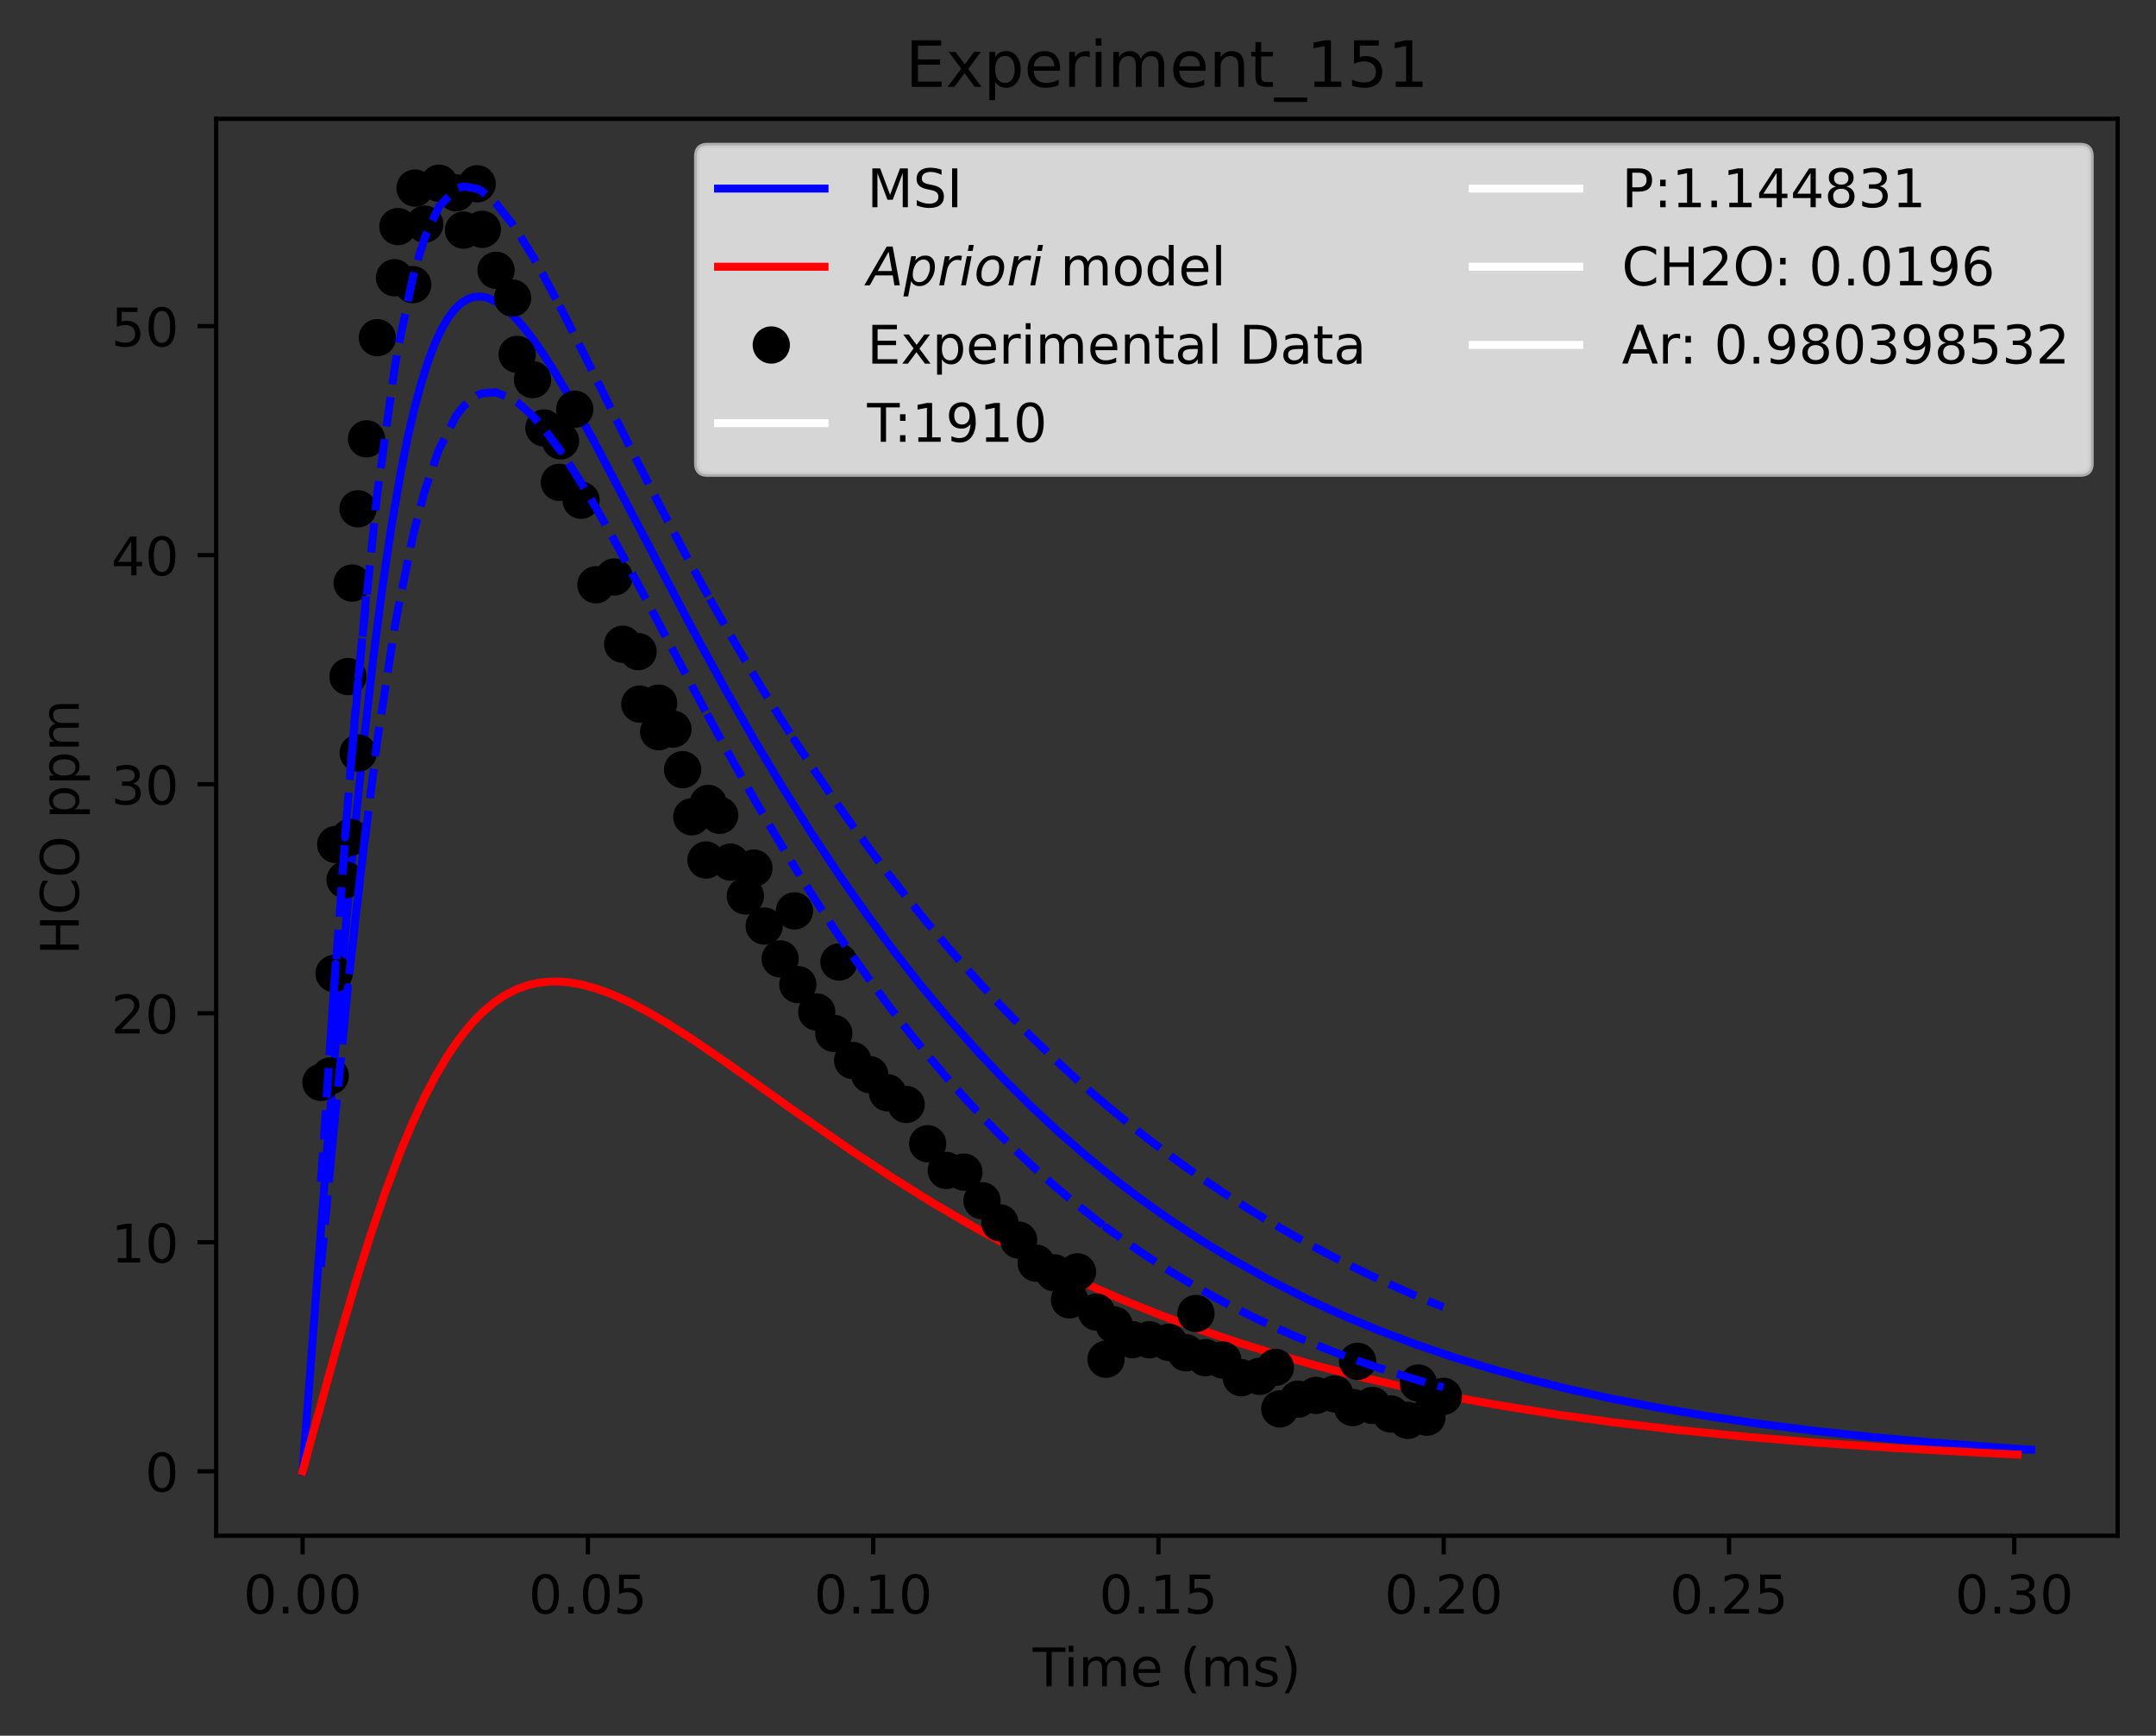 <?xml version="1.0" encoding="utf-8" standalone="no"?>
<!DOCTYPE svg PUBLIC "-//W3C//DTD SVG 1.1//EN"
  "http://www.w3.org/Graphics/SVG/1.1/DTD/svg11.dtd">
<!-- Created with matplotlib (https://matplotlib.org/) -->
<svg height="325.986pt" version="1.1" viewBox="0 0 404.923 325.986" width="404.923pt" xmlns="http://www.w3.org/2000/svg" xmlns:xlink="http://www.w3.org/1999/xlink">
 <rect x="0" y="0" width="404.923" height="325.986" fill="#333333" stroke="none"/>
 <defs>
  <style type="text/css">*{stroke-linecap:butt;stroke-linejoin:round;}</style>
 </defs>
 <g id="figure_1">
  <g id="patch_1">
   <path d="M 0 325.986 
L 404.923 325.986 
L 404.923 0 
L 0 0 
z
" style="fill:none;"/>
  </g>
  <g id="axes_1">
   <g id="patch_2">
    <path d="M 40.603 288.43 
L 397.723 288.43 
L 397.723 22.318 
L 40.603 22.318 
z
" style="fill:none;"/>
   </g>
   <g id="matplotlib.axis_1">
    <g id="xtick_1">
     <g id="line2d_1">
      <defs>
       <path d="M 0 0 
L 0 3.5 
" id="m3137d1ad00" style="stroke:#000000;stroke-width:0.8;"/>
      </defs>
      <g>
       <use style="stroke:#000000;stroke-width:0.8;" x="56.836" xlink:href="#m3137d1ad00" y="288.43"/>
      </g>
     </g>
     <g id="text_1">
      <!-- 0.00 -->
      <g transform="translate(45.703 303.029)scale(0.1 -0.1)">
       <defs>
        <path d="M 31.781 66.406 
Q 24.172 66.406 20.328 58.906 
Q 16.5 51.422 16.5 36.375 
Q 16.5 21.391 20.328 13.891 
Q 24.172 6.391 31.781 6.391 
Q 39.453 6.391 43.281 13.891 
Q 47.125 21.391 47.125 36.375 
Q 47.125 51.422 43.281 58.906 
Q 39.453 66.406 31.781 66.406 
z
M 31.781 74.219 
Q 44.047 74.219 50.516 64.516 
Q 56.984 54.828 56.984 36.375 
Q 56.984 17.969 50.516 8.266 
Q 44.047 -1.422 31.781 -1.422 
Q 19.531 -1.422 13.062 8.266 
Q 6.594 17.969 6.594 36.375 
Q 6.594 54.828 13.062 64.516 
Q 19.531 74.219 31.781 74.219 
z
" id="DejaVuSans-48"/>
        <path d="M 10.688 12.406 
L 21 12.406 
L 21 0 
L 10.688 0 
z
" id="DejaVuSans-46"/>
       </defs>
       <use xlink:href="#DejaVuSans-48"/>
       <use x="63.623" xlink:href="#DejaVuSans-46"/>
       <use x="95.41" xlink:href="#DejaVuSans-48"/>
       <use x="159.033" xlink:href="#DejaVuSans-48"/>
      </g>
     </g>
    </g>
    <g id="xtick_2">
     <g id="line2d_2">
      <g>
       <use style="stroke:#000000;stroke-width:0.8;" x="110.414" xlink:href="#m3137d1ad00" y="288.43"/>
      </g>
     </g>
     <g id="text_2">
      <!-- 0.05 -->
      <g transform="translate(99.282 303.029)scale(0.1 -0.1)">
       <defs>
        <path d="M 10.797 72.906 
L 49.516 72.906 
L 49.516 64.594 
L 19.828 64.594 
L 19.828 46.734 
Q 21.969 47.469 24.109 47.828 
Q 26.266 48.188 28.422 48.188 
Q 40.625 48.188 47.75 41.5 
Q 54.891 34.812 54.891 23.391 
Q 54.891 11.625 47.562 5.094 
Q 40.234 -1.422 26.906 -1.422 
Q 22.312 -1.422 17.547 -0.641 
Q 12.797 0.141 7.719 1.703 
L 7.719 11.625 
Q 12.109 9.234 16.797 8.062 
Q 21.484 6.891 26.703 6.891 
Q 35.156 6.891 40.078 11.328 
Q 45.016 15.766 45.016 23.391 
Q 45.016 31 40.078 35.438 
Q 35.156 39.891 26.703 39.891 
Q 22.75 39.891 18.812 39.016 
Q 14.891 38.141 10.797 36.281 
z
" id="DejaVuSans-53"/>
       </defs>
       <use xlink:href="#DejaVuSans-48"/>
       <use x="63.623" xlink:href="#DejaVuSans-46"/>
       <use x="95.41" xlink:href="#DejaVuSans-48"/>
       <use x="159.033" xlink:href="#DejaVuSans-53"/>
      </g>
     </g>
    </g>
    <g id="xtick_3">
     <g id="line2d_3">
      <g>
       <use style="stroke:#000000;stroke-width:0.8;" x="163.993" xlink:href="#m3137d1ad00" y="288.43"/>
      </g>
     </g>
     <g id="text_3">
      <!-- 0.10 -->
      <g transform="translate(152.86 303.029)scale(0.1 -0.1)">
       <defs>
        <path d="M 12.406 8.297 
L 28.516 8.297 
L 28.516 63.922 
L 10.984 60.406 
L 10.984 69.391 
L 28.422 72.906 
L 38.281 72.906 
L 38.281 8.297 
L 54.391 8.297 
L 54.391 0 
L 12.406 0 
z
" id="DejaVuSans-49"/>
       </defs>
       <use xlink:href="#DejaVuSans-48"/>
       <use x="63.623" xlink:href="#DejaVuSans-46"/>
       <use x="95.41" xlink:href="#DejaVuSans-49"/>
       <use x="159.033" xlink:href="#DejaVuSans-48"/>
      </g>
     </g>
    </g>
    <g id="xtick_4">
     <g id="line2d_4">
      <g>
       <use style="stroke:#000000;stroke-width:0.8;" x="217.572" xlink:href="#m3137d1ad00" y="288.43"/>
      </g>
     </g>
     <g id="text_4">
      <!-- 0.15 -->
      <g transform="translate(206.439 303.029)scale(0.1 -0.1)">
       <use xlink:href="#DejaVuSans-48"/>
       <use x="63.623" xlink:href="#DejaVuSans-46"/>
       <use x="95.41" xlink:href="#DejaVuSans-49"/>
       <use x="159.033" xlink:href="#DejaVuSans-53"/>
      </g>
     </g>
    </g>
    <g id="xtick_5">
     <g id="line2d_5">
      <g>
       <use style="stroke:#000000;stroke-width:0.8;" x="271.15" xlink:href="#m3137d1ad00" y="288.43"/>
      </g>
     </g>
     <g id="text_5">
      <!-- 0.20 -->
      <g transform="translate(260.017 303.029)scale(0.1 -0.1)">
       <defs>
        <path d="M 19.188 8.297 
L 53.609 8.297 
L 53.609 0 
L 7.328 0 
L 7.328 8.297 
Q 12.938 14.109 22.625 23.891 
Q 32.328 33.688 34.812 36.531 
Q 39.547 41.844 41.422 45.531 
Q 43.312 49.219 43.312 52.781 
Q 43.312 58.594 39.234 62.25 
Q 35.156 65.922 28.609 65.922 
Q 23.969 65.922 18.812 64.312 
Q 13.672 62.703 7.812 59.422 
L 7.812 69.391 
Q 13.766 71.781 18.938 73 
Q 24.125 74.219 28.422 74.219 
Q 39.75 74.219 46.484 68.547 
Q 53.219 62.891 53.219 53.422 
Q 53.219 48.922 51.531 44.891 
Q 49.859 40.875 45.406 35.406 
Q 44.188 33.984 37.641 27.219 
Q 31.109 20.453 19.188 8.297 
z
" id="DejaVuSans-50"/>
       </defs>
       <use xlink:href="#DejaVuSans-48"/>
       <use x="63.623" xlink:href="#DejaVuSans-46"/>
       <use x="95.41" xlink:href="#DejaVuSans-50"/>
       <use x="159.033" xlink:href="#DejaVuSans-48"/>
      </g>
     </g>
    </g>
    <g id="xtick_6">
     <g id="line2d_6">
      <g>
       <use style="stroke:#000000;stroke-width:0.8;" x="324.729" xlink:href="#m3137d1ad00" y="288.43"/>
      </g>
     </g>
     <g id="text_6">
      <!-- 0.25 -->
      <g transform="translate(313.596 303.029)scale(0.1 -0.1)">
       <use xlink:href="#DejaVuSans-48"/>
       <use x="63.623" xlink:href="#DejaVuSans-46"/>
       <use x="95.41" xlink:href="#DejaVuSans-50"/>
       <use x="159.033" xlink:href="#DejaVuSans-53"/>
      </g>
     </g>
    </g>
    <g id="xtick_7">
     <g id="line2d_7">
      <g>
       <use style="stroke:#000000;stroke-width:0.8;" x="378.307" xlink:href="#m3137d1ad00" y="288.43"/>
      </g>
     </g>
     <g id="text_7">
      <!-- 0.30 -->
      <g transform="translate(367.175 303.029)scale(0.1 -0.1)">
       <defs>
        <path d="M 40.578 39.312 
Q 47.656 37.797 51.625 33 
Q 55.609 28.219 55.609 21.188 
Q 55.609 10.406 48.188 4.484 
Q 40.766 -1.422 27.094 -1.422 
Q 22.516 -1.422 17.656 -0.516 
Q 12.797 0.391 7.625 2.203 
L 7.625 11.719 
Q 11.719 9.328 16.594 8.109 
Q 21.484 6.891 26.812 6.891 
Q 36.078 6.891 40.938 10.547 
Q 45.797 14.203 45.797 21.188 
Q 45.797 27.641 41.281 31.266 
Q 36.766 34.906 28.719 34.906 
L 20.219 34.906 
L 20.219 43.016 
L 29.109 43.016 
Q 36.375 43.016 40.234 45.922 
Q 44.094 48.828 44.094 54.297 
Q 44.094 59.906 40.109 62.906 
Q 36.141 65.922 28.719 65.922 
Q 24.656 65.922 20.016 65.031 
Q 15.375 64.156 9.812 62.312 
L 9.812 71.094 
Q 15.438 72.656 20.344 73.438 
Q 25.25 74.219 29.594 74.219 
Q 40.828 74.219 47.359 69.109 
Q 53.906 64.016 53.906 55.328 
Q 53.906 49.266 50.438 45.094 
Q 46.969 40.922 40.578 39.312 
z
" id="DejaVuSans-51"/>
       </defs>
       <use xlink:href="#DejaVuSans-48"/>
       <use x="63.623" xlink:href="#DejaVuSans-46"/>
       <use x="95.41" xlink:href="#DejaVuSans-51"/>
       <use x="159.033" xlink:href="#DejaVuSans-48"/>
      </g>
     </g>
    </g>
    <g id="text_8">
     <!-- Time (ms) -->
     <g transform="translate(193.964 316.707)scale(0.1 -0.1)">
      <defs>
       <path d="M -0.297 72.906 
L 61.375 72.906 
L 61.375 64.594 
L 35.5 64.594 
L 35.5 0 
L 25.594 0 
L 25.594 64.594 
L -0.297 64.594 
z
" id="DejaVuSans-84"/>
       <path d="M 9.422 54.688 
L 18.406 54.688 
L 18.406 0 
L 9.422 0 
z
M 9.422 75.984 
L 18.406 75.984 
L 18.406 64.594 
L 9.422 64.594 
z
" id="DejaVuSans-105"/>
       <path d="M 52 44.188 
Q 55.375 50.25 60.062 53.125 
Q 64.75 56 71.094 56 
Q 79.641 56 84.281 50.016 
Q 88.922 44.047 88.922 33.016 
L 88.922 0 
L 79.891 0 
L 79.891 32.719 
Q 79.891 40.578 77.094 44.375 
Q 74.312 48.188 68.609 48.188 
Q 61.625 48.188 57.562 43.547 
Q 53.516 38.922 53.516 30.906 
L 53.516 0 
L 44.484 0 
L 44.484 32.719 
Q 44.484 40.625 41.703 44.406 
Q 38.922 48.188 33.109 48.188 
Q 26.219 48.188 22.156 43.531 
Q 18.109 38.875 18.109 30.906 
L 18.109 0 
L 9.078 0 
L 9.078 54.688 
L 18.109 54.688 
L 18.109 46.188 
Q 21.188 51.219 25.484 53.609 
Q 29.781 56 35.688 56 
Q 41.656 56 45.828 52.969 
Q 50 49.953 52 44.188 
z
" id="DejaVuSans-109"/>
       <path d="M 56.203 29.594 
L 56.203 25.203 
L 14.891 25.203 
Q 15.484 15.922 20.484 11.062 
Q 25.484 6.203 34.422 6.203 
Q 39.594 6.203 44.453 7.469 
Q 49.312 8.734 54.109 11.281 
L 54.109 2.781 
Q 49.266 0.734 44.188 -0.344 
Q 39.109 -1.422 33.891 -1.422 
Q 20.797 -1.422 13.156 6.188 
Q 5.516 13.812 5.516 26.812 
Q 5.516 40.234 12.766 48.109 
Q 20.016 56 32.328 56 
Q 43.359 56 49.781 48.891 
Q 56.203 41.797 56.203 29.594 
z
M 47.219 32.234 
Q 47.125 39.594 43.094 43.984 
Q 39.062 48.391 32.422 48.391 
Q 24.906 48.391 20.391 44.141 
Q 15.875 39.891 15.188 32.172 
z
" id="DejaVuSans-101"/>
       <path id="DejaVuSans-32"/>
       <path d="M 31 75.875 
Q 24.469 64.656 21.281 53.656 
Q 18.109 42.672 18.109 31.391 
Q 18.109 20.125 21.312 9.062 
Q 24.516 -2 31 -13.188 
L 23.188 -13.188 
Q 15.875 -1.703 12.234 9.375 
Q 8.594 20.453 8.594 31.391 
Q 8.594 42.281 12.203 53.312 
Q 15.828 64.359 23.188 75.875 
z
" id="DejaVuSans-40"/>
       <path d="M 44.281 53.078 
L 44.281 44.578 
Q 40.484 46.531 36.375 47.5 
Q 32.281 48.484 27.875 48.484 
Q 21.188 48.484 17.844 46.438 
Q 14.5 44.391 14.5 40.281 
Q 14.5 37.156 16.891 35.375 
Q 19.281 33.594 26.516 31.984 
L 29.594 31.297 
Q 39.156 29.25 43.188 25.516 
Q 47.219 21.781 47.219 15.094 
Q 47.219 7.469 41.188 3.016 
Q 35.156 -1.422 24.609 -1.422 
Q 20.219 -1.422 15.453 -0.562 
Q 10.688 0.297 5.422 2 
L 5.422 11.281 
Q 10.406 8.688 15.234 7.391 
Q 20.062 6.109 24.812 6.109 
Q 31.156 6.109 34.562 8.281 
Q 37.984 10.453 37.984 14.406 
Q 37.984 18.062 35.516 20.016 
Q 33.062 21.969 24.703 23.781 
L 21.578 24.516 
Q 13.234 26.266 9.516 29.906 
Q 5.812 33.547 5.812 39.891 
Q 5.812 47.609 11.281 51.797 
Q 16.75 56 26.812 56 
Q 31.781 56 36.172 55.266 
Q 40.578 54.547 44.281 53.078 
z
" id="DejaVuSans-115"/>
       <path d="M 8.016 75.875 
L 15.828 75.875 
Q 23.141 64.359 26.781 53.312 
Q 30.422 42.281 30.422 31.391 
Q 30.422 20.453 26.781 9.375 
Q 23.141 -1.703 15.828 -13.188 
L 8.016 -13.188 
Q 14.5 -2 17.703 9.062 
Q 20.906 20.125 20.906 31.391 
Q 20.906 42.672 17.703 53.656 
Q 14.5 64.656 8.016 75.875 
z
" id="DejaVuSans-41"/>
      </defs>
      <use xlink:href="#DejaVuSans-84"/>
      <use x="57.959" xlink:href="#DejaVuSans-105"/>
      <use x="85.742" xlink:href="#DejaVuSans-109"/>
      <use x="183.154" xlink:href="#DejaVuSans-101"/>
      <use x="244.678" xlink:href="#DejaVuSans-32"/>
      <use x="276.465" xlink:href="#DejaVuSans-40"/>
      <use x="315.479" xlink:href="#DejaVuSans-109"/>
      <use x="412.891" xlink:href="#DejaVuSans-115"/>
      <use x="464.99" xlink:href="#DejaVuSans-41"/>
     </g>
    </g>
   </g>
   <g id="matplotlib.axis_2">
    <g id="ytick_1">
     <g id="line2d_8">
      <defs>
       <path d="M 0 0 
L -3.5 0 
" id="me28a4d66f6" style="stroke:#000000;stroke-width:0.8;"/>
      </defs>
      <g>
       <use style="stroke:#000000;stroke-width:0.8;" x="40.603" xlink:href="#me28a4d66f6" y="276.334"/>
      </g>
     </g>
     <g id="text_9">
      <!-- 0 -->
      <g transform="translate(27.241 280.133)scale(0.1 -0.1)">
       <use xlink:href="#DejaVuSans-48"/>
      </g>
     </g>
    </g>
    <g id="ytick_2">
     <g id="line2d_9">
      <g>
       <use style="stroke:#000000;stroke-width:0.8;" x="40.603" xlink:href="#me28a4d66f6" y="233.316"/>
      </g>
     </g>
     <g id="text_10">
      <!-- 10 -->
      <g transform="translate(20.878 237.116)scale(0.1 -0.1)">
       <use xlink:href="#DejaVuSans-49"/>
       <use x="63.623" xlink:href="#DejaVuSans-48"/>
      </g>
     </g>
    </g>
    <g id="ytick_3">
     <g id="line2d_10">
      <g>
       <use style="stroke:#000000;stroke-width:0.8;" x="40.603" xlink:href="#me28a4d66f6" y="190.298"/>
      </g>
     </g>
     <g id="text_11">
      <!-- 20 -->
      <g transform="translate(20.878 194.098)scale(0.1 -0.1)">
       <use xlink:href="#DejaVuSans-50"/>
       <use x="63.623" xlink:href="#DejaVuSans-48"/>
      </g>
     </g>
    </g>
    <g id="ytick_4">
     <g id="line2d_11">
      <g>
       <use style="stroke:#000000;stroke-width:0.8;" x="40.603" xlink:href="#me28a4d66f6" y="147.281"/>
      </g>
     </g>
     <g id="text_12">
      <!-- 30 -->
      <g transform="translate(20.878 151.08)scale(0.1 -0.1)">
       <use xlink:href="#DejaVuSans-51"/>
       <use x="63.623" xlink:href="#DejaVuSans-48"/>
      </g>
     </g>
    </g>
    <g id="ytick_5">
     <g id="line2d_12">
      <g>
       <use style="stroke:#000000;stroke-width:0.8;" x="40.603" xlink:href="#me28a4d66f6" y="104.263"/>
      </g>
     </g>
     <g id="text_13">
      <!-- 40 -->
      <g transform="translate(20.878 108.062)scale(0.1 -0.1)">
       <defs>
        <path d="M 37.797 64.312 
L 12.891 25.391 
L 37.797 25.391 
z
M 35.203 72.906 
L 47.609 72.906 
L 47.609 25.391 
L 58.016 25.391 
L 58.016 17.188 
L 47.609 17.188 
L 47.609 0 
L 37.797 0 
L 37.797 17.188 
L 4.891 17.188 
L 4.891 26.703 
z
" id="DejaVuSans-52"/>
       </defs>
       <use xlink:href="#DejaVuSans-52"/>
       <use x="63.623" xlink:href="#DejaVuSans-48"/>
      </g>
     </g>
    </g>
    <g id="ytick_6">
     <g id="line2d_13">
      <g>
       <use style="stroke:#000000;stroke-width:0.8;" x="40.603" xlink:href="#me28a4d66f6" y="61.245"/>
      </g>
     </g>
     <g id="text_14">
      <!-- 50 -->
      <g transform="translate(20.878 65.044)scale(0.1 -0.1)">
       <use xlink:href="#DejaVuSans-53"/>
       <use x="63.623" xlink:href="#DejaVuSans-48"/>
      </g>
     </g>
    </g>
    <g id="text_15">
     <!-- HCO ppm -->
     <g transform="translate(14.798 179.369)rotate(-90)scale(0.1 -0.1)">
      <defs>
       <path d="M 9.812 72.906 
L 19.672 72.906 
L 19.672 43.016 
L 55.516 43.016 
L 55.516 72.906 
L 65.375 72.906 
L 65.375 0 
L 55.516 0 
L 55.516 34.719 
L 19.672 34.719 
L 19.672 0 
L 9.812 0 
z
" id="DejaVuSans-72"/>
       <path d="M 64.406 67.281 
L 64.406 56.891 
Q 59.422 61.531 53.781 63.812 
Q 48.141 66.109 41.797 66.109 
Q 29.297 66.109 22.656 58.469 
Q 16.016 50.828 16.016 36.375 
Q 16.016 21.969 22.656 14.328 
Q 29.297 6.688 41.797 6.688 
Q 48.141 6.688 53.781 8.984 
Q 59.422 11.281 64.406 15.922 
L 64.406 5.609 
Q 59.234 2.094 53.438 0.328 
Q 47.656 -1.422 41.219 -1.422 
Q 24.656 -1.422 15.125 8.703 
Q 5.609 18.844 5.609 36.375 
Q 5.609 53.953 15.125 64.078 
Q 24.656 74.219 41.219 74.219 
Q 47.75 74.219 53.531 72.484 
Q 59.328 70.75 64.406 67.281 
z
" id="DejaVuSans-67"/>
       <path d="M 39.406 66.219 
Q 28.656 66.219 22.328 58.203 
Q 16.016 50.203 16.016 36.375 
Q 16.016 22.609 22.328 14.594 
Q 28.656 6.594 39.406 6.594 
Q 50.141 6.594 56.422 14.594 
Q 62.703 22.609 62.703 36.375 
Q 62.703 50.203 56.422 58.203 
Q 50.141 66.219 39.406 66.219 
z
M 39.406 74.219 
Q 54.734 74.219 63.906 63.938 
Q 73.094 53.656 73.094 36.375 
Q 73.094 19.141 63.906 8.859 
Q 54.734 -1.422 39.406 -1.422 
Q 24.031 -1.422 14.812 8.828 
Q 5.609 19.094 5.609 36.375 
Q 5.609 53.656 14.812 63.938 
Q 24.031 74.219 39.406 74.219 
z
" id="DejaVuSans-79"/>
       <path d="M 18.109 8.203 
L 18.109 -20.797 
L 9.078 -20.797 
L 9.078 54.688 
L 18.109 54.688 
L 18.109 46.391 
Q 20.953 51.266 25.266 53.625 
Q 29.594 56 35.594 56 
Q 45.562 56 51.781 48.094 
Q 58.016 40.188 58.016 27.297 
Q 58.016 14.406 51.781 6.484 
Q 45.562 -1.422 35.594 -1.422 
Q 29.594 -1.422 25.266 0.953 
Q 20.953 3.328 18.109 8.203 
z
M 48.688 27.297 
Q 48.688 37.203 44.609 42.844 
Q 40.531 48.484 33.406 48.484 
Q 26.266 48.484 22.188 42.844 
Q 18.109 37.203 18.109 27.297 
Q 18.109 17.391 22.188 11.75 
Q 26.266 6.109 33.406 6.109 
Q 40.531 6.109 44.609 11.75 
Q 48.688 17.391 48.688 27.297 
z
" id="DejaVuSans-112"/>
      </defs>
      <use xlink:href="#DejaVuSans-72"/>
      <use x="75.195" xlink:href="#DejaVuSans-67"/>
      <use x="145.02" xlink:href="#DejaVuSans-79"/>
      <use x="223.73" xlink:href="#DejaVuSans-32"/>
      <use x="255.518" xlink:href="#DejaVuSans-112"/>
      <use x="318.994" xlink:href="#DejaVuSans-112"/>
      <use x="382.471" xlink:href="#DejaVuSans-109"/>
     </g>
    </g>
   </g>
   <g id="line2d_14">
    <path clip-path="url(#p315870d864)" d="M 56.836 276.334 
L 57.462 268.166 
L 61.387 216.36 
L 63.888 185.847 
L 65.973 162.606 
L 68.057 141.684 
L 70.142 123.256 
L 71.81 110.349 
L 73.478 99.053 
L 75.354 88.205 
L 76.605 82.016 
L 77.856 76.613 
L 79.107 71.953 
L 80.358 67.988 
L 81.609 64.671 
L 82.86 61.953 
L 84.111 59.787 
L 85.362 58.128 
L 86.613 56.931 
L 87.864 56.155 
L 88.942 55.793 
L 89.914 55.689 
L 90.886 55.78 
L 91.858 56.05 
L 93.154 56.663 
L 94.562 57.625 
L 96.081 58.963 
L 97.767 60.767 
L 99.671 63.143 
L 101.797 66.15 
L 104.264 70.008 
L 107.436 75.405 
L 111.495 82.789 
L 117.352 93.931 
L 130.114 118.296 
L 136.191 129.4 
L 141.66 138.977 
L 147.129 148.115 
L 152.409 156.503 
L 157.604 164.335 
L 162.774 171.716 
L 167.943 178.692 
L 173.113 185.273 
L 178.282 191.471 
L 183.452 197.299 
L 188.491 202.64 
L 193.465 207.595 
L 198.728 212.512 
L 203.738 216.894 
L 209.237 221.388 
L 213.871 224.931 
L 220.051 229.328 
L 225.549 232.943 
L 231.72 236.691 
L 238.673 240.548 
L 245.626 244.049 
L 252.579 247.222 
L 258.737 249.782 
L 265.807 252.454 
L 272.936 254.886 
L 279.489 256.908 
L 286.353 258.828 
L 293.924 260.731 
L 302.168 262.575 
L 311.291 264.366 
L 320.414 265.928 
L 329.537 267.289 
L 340.94 268.746 
L 351.528 269.89 
L 362.764 270.917 
L 377.745 272.038 
L 381.49 272.281 
L 381.49 272.281 
" style="fill:none;stroke:#0000ff;stroke-linecap:square;stroke-width:1.5;"/>
   </g>
   <g id="line2d_15">
    <path clip-path="url(#p315870d864)" d="M 56.836 276.334 
L 58.554 269.984 
L 63.46 252.234 
L 66.813 240.811 
L 69.475 232.334 
L 72.386 223.786 
L 75.297 216.075 
L 77.481 210.872 
L 79.664 206.181 
L 81.847 202 
L 84.03 198.324 
L 86.214 195.137 
L 88.397 192.421 
L 90.58 190.152 
L 92.763 188.302 
L 94.947 186.844 
L 97.13 185.748 
L 99.091 185.048 
L 100.891 184.622 
L 103.051 184.364 
L 104.864 184.34 
L 107.049 184.523 
L 109.234 184.913 
L 111.965 185.658 
L 114.908 186.735 
L 117.94 188.093 
L 121.419 189.904 
L 125.141 192.077 
L 129.939 195.139 
L 136.107 199.353 
L 149.814 209.093 
L 159.909 216.106 
L 167.461 221.1 
L 175.146 225.903 
L 182.728 230.34 
L 188.954 233.752 
L 195.179 236.957 
L 203.146 240.761 
L 210.435 243.959 
L 217.699 246.891 
L 225.425 249.746 
L 232.746 252.215 
L 240.067 254.471 
L 247.562 256.576 
L 256.06 258.731 
L 264.558 260.663 
L 273.056 262.391 
L 281.553 263.935 
L 293.018 265.759 
L 303.112 267.147 
L 315.17 268.574 
L 328.05 269.859 
L 340.906 270.932 
L 355.71 271.952 
L 375.322 273.016 
L 378.935 273.182 
L 378.935 273.182 
" style="fill:none;stroke:#ff0000;stroke-linecap:square;stroke-width:1.5;"/>
   </g>
   <g id="line2d_16">
    <defs>
     <path d="M 0 3 
C 0.796 3 1.559 2.684 2.121 2.121 
C 2.684 1.559 3 0.796 3 0 
C 3 -0.796 2.684 -1.559 2.121 -2.121 
C 1.559 -2.684 0.796 -3 0 -3 
C -0.796 -3 -1.559 -2.684 -2.121 -2.121 
C -2.684 -1.559 -3 -0.796 -3 0 
C -3 0.796 -2.684 1.559 -2.121 2.121 
C -1.559 2.684 -0.796 3 0 3 
z
" id="m0862e9c899" style="stroke:#000000;"/>
    </defs>
    <g clip-path="url(#p315870d864)">
     <use style="stroke:#000000;" x="60.276" xlink:href="#m0862e9c899" y="203.288"/>
     <use style="stroke:#000000;" x="63.051" xlink:href="#m0862e9c899" y="158.603"/>
     <use style="stroke:#000000;" x="62.74" xlink:href="#m0862e9c899" y="182.842"/>
     <use style="stroke:#000000;" x="62.022" xlink:href="#m0862e9c899" y="202.083"/>
     <use style="stroke:#000000;" x="65.355" xlink:href="#m0862e9c899" y="127.074"/>
     <use style="stroke:#000000;" x="64.808" xlink:href="#m0862e9c899" y="165.232"/>
     <use style="stroke:#000000;" x="66.137" xlink:href="#m0862e9c899" y="109.509"/>
     <use style="stroke:#000000;" x="67.23" xlink:href="#m0862e9c899" y="95.558"/>
     <use style="stroke:#000000;" x="65.73" xlink:href="#m0862e9c899" y="157.273"/>
     <use style="stroke:#000000;" x="68.837" xlink:href="#m0862e9c899" y="82.421"/>
     <use style="stroke:#000000;" x="67.273" xlink:href="#m0862e9c899" y="141.419"/>
     <use style="stroke:#000000;" x="70.873" xlink:href="#m0862e9c899" y="63.426"/>
     <use style="stroke:#000000;" x="74.088" xlink:href="#m0862e9c899" y="52.161"/>
     <use style="stroke:#000000;" x="74.731" xlink:href="#m0862e9c899" y="42.551"/>
     <use style="stroke:#000000;" x="77.517" xlink:href="#m0862e9c899" y="53.456"/>
     <use style="stroke:#000000;" x="77.946" xlink:href="#m0862e9c899" y="35.324"/>
     <use style="stroke:#000000;" x="79.767" xlink:href="#m0862e9c899" y="42.097"/>
     <use style="stroke:#000000;" x="82.446" xlink:href="#m0862e9c899" y="34.414"/>
     <use style="stroke:#000000;" x="85.661" xlink:href="#m0862e9c899" y="36.211"/>
     <use style="stroke:#000000;" x="87.054" xlink:href="#m0862e9c899" y="43.22"/>
     <use style="stroke:#000000;" x="89.626" xlink:href="#m0862e9c899" y="34.522"/>
     <use style="stroke:#000000;" x="90.59" xlink:href="#m0862e9c899" y="43.07"/>
     <use style="stroke:#000000;" x="93.162" xlink:href="#m0862e9c899" y="50.764"/>
     <use style="stroke:#000000;" x="96.27" xlink:href="#m0862e9c899" y="55.983"/>
     <use style="stroke:#000000;" x="97.127" xlink:href="#m0862e9c899" y="66.558"/>
     <use style="stroke:#000000;" x="100.02" xlink:href="#m0862e9c899" y="71.299"/>
     <use style="stroke:#000000;" x="102.163" xlink:href="#m0862e9c899" y="80.37"/>
     <use style="stroke:#000000;" x="105.271" xlink:href="#m0862e9c899" y="82.802"/>
     <use style="stroke:#000000;" x="105.057" xlink:href="#m0862e9c899" y="90.593"/>
     <use style="stroke:#000000;" x="107.95" xlink:href="#m0862e9c899" y="76.855"/>
     <use style="stroke:#000000;" x="109.129" xlink:href="#m0862e9c899" y="93.952"/>
     <use style="stroke:#000000;" x="111.915" xlink:href="#m0862e9c899" y="109.829"/>
     <use style="stroke:#000000;" x="115.344" xlink:href="#m0862e9c899" y="108.372"/>
     <use style="stroke:#000000;" x="116.951" xlink:href="#m0862e9c899" y="120.992"/>
     <use style="stroke:#000000;" x="119.844" xlink:href="#m0862e9c899" y="122.379"/>
     <use style="stroke:#000000;" x="120.166" xlink:href="#m0862e9c899" y="132.234"/>
     <use style="stroke:#000000;" x="123.702" xlink:href="#m0862e9c899" y="132.056"/>
     <use style="stroke:#000000;" x="123.702" xlink:href="#m0862e9c899" y="137.429"/>
     <use style="stroke:#000000;" x="126.381" xlink:href="#m0862e9c899" y="136.935"/>
     <use style="stroke:#000000;" x="128.203" xlink:href="#m0862e9c899" y="144.556"/>
     <use style="stroke:#000000;" x="129.917" xlink:href="#m0862e9c899" y="153.402"/>
     <use style="stroke:#000000;" x="133.025" xlink:href="#m0862e9c899" y="150.897"/>
     <use style="stroke:#000000;" x="132.596" xlink:href="#m0862e9c899" y="161.522"/>
     <use style="stroke:#000000;" x="135.168" xlink:href="#m0862e9c899" y="153.128"/>
     <use style="stroke:#000000;" x="137.204" xlink:href="#m0862e9c899" y="161.917"/>
     <use style="stroke:#000000;" x="139.99" xlink:href="#m0862e9c899" y="168.273"/>
     <use style="stroke:#000000;" x="141.597" xlink:href="#m0862e9c899" y="163.04"/>
     <use style="stroke:#000000;" x="143.526" xlink:href="#m0862e9c899" y="173.92"/>
     <use style="stroke:#000000;" x="146.526" xlink:href="#m0862e9c899" y="180.088"/>
     <use style="stroke:#000000;" x="149.848" xlink:href="#m0862e9c899" y="184.917"/>
     <use style="stroke:#000000;" x="149.205" xlink:href="#m0862e9c899" y="171.079"/>
     <use style="stroke:#000000;" x="153.384" xlink:href="#m0862e9c899" y="190.065"/>
     <use style="stroke:#000000;" x="156.599" xlink:href="#m0862e9c899" y="194.079"/>
     <use style="stroke:#000000;" x="157.564" xlink:href="#m0862e9c899" y="180.68"/>
     <use style="stroke:#000000;" x="160.135" xlink:href="#m0862e9c899" y="199.17"/>
     <use style="stroke:#000000;" x="163.35" xlink:href="#m0862e9c899" y="201.84"/>
     <use style="stroke:#000000;" x="166.694" xlink:href="#m0862e9c899" y="205.238"/>
     <use style="stroke:#000000;" x="170.182" xlink:href="#m0862e9c899" y="207.435"/>
     <use style="stroke:#000000;" x="174.23" xlink:href="#m0862e9c899" y="214.812"/>
     <use style="stroke:#000000;" x="177.718" xlink:href="#m0862e9c899" y="219.821"/>
     <use style="stroke:#000000;" x="181.032" xlink:href="#m0862e9c899" y="220.142"/>
     <use style="stroke:#000000;" x="184.435" xlink:href="#m0862e9c899" y="225.514"/>
     <use style="stroke:#000000;" x="187.796" xlink:href="#m0862e9c899" y="229.659"/>
     <use style="stroke:#000000;" x="191.315" xlink:href="#m0862e9c899" y="232.904"/>
     <use style="stroke:#000000;" x="194.595" xlink:href="#m0862e9c899" y="237.239"/>
     <use style="stroke:#000000;" x="197.994" xlink:href="#m0862e9c899" y="239.049"/>
     <use style="stroke:#000000;" x="200.859" xlink:href="#m0862e9c899" y="244.131"/>
     <use style="stroke:#000000;" x="202.355" xlink:href="#m0862e9c899" y="238.868"/>
     <use style="stroke:#000000;" x="205.933" xlink:href="#m0862e9c899" y="246.427"/>
     <use style="stroke:#000000;" x="209.242" xlink:href="#m0862e9c899" y="248.825"/>
     <use style="stroke:#000000;" x="207.728" xlink:href="#m0862e9c899" y="255.284"/>
     <use style="stroke:#000000;" x="212.672" xlink:href="#m0862e9c899" y="251.609"/>
     <use style="stroke:#000000;" x="215.856" xlink:href="#m0862e9c899" y="251.628"/>
     <use style="stroke:#000000;" x="219.48" xlink:href="#m0862e9c899" y="252.113"/>
     <use style="stroke:#000000;" x="222.742" xlink:href="#m0862e9c899" y="254.068"/>
     <use style="stroke:#000000;" x="224.614" xlink:href="#m0862e9c899" y="246.687"/>
     <use style="stroke:#000000;" x="226.4" xlink:href="#m0862e9c899" y="254.986"/>
     <use style="stroke:#000000;" x="229.647" xlink:href="#m0862e9c899" y="255.422"/>
     <use style="stroke:#000000;" x="233.113" xlink:href="#m0862e9c899" y="258.749"/>
     <use style="stroke:#000000;" x="236.561" xlink:href="#m0862e9c899" y="258.493"/>
     <use style="stroke:#000000;" x="239.536" xlink:href="#m0862e9c899" y="256.801"/>
     <use style="stroke:#000000;" x="240.362" xlink:href="#m0862e9c899" y="264.604"/>
     <use style="stroke:#000000;" x="243.802" xlink:href="#m0862e9c899" y="262.783"/>
     <use style="stroke:#000000;" x="247.154" xlink:href="#m0862e9c899" y="262.083"/>
     <use style="stroke:#000000;" x="250.672" xlink:href="#m0862e9c899" y="261.797"/>
     <use style="stroke:#000000;" x="254.031" xlink:href="#m0862e9c899" y="264.354"/>
     <use style="stroke:#000000;" x="254.978" xlink:href="#m0862e9c899" y="255.684"/>
     <use style="stroke:#000000;" x="257.76" xlink:href="#m0862e9c899" y="263.964"/>
     <use style="stroke:#000000;" x="261.221" xlink:href="#m0862e9c899" y="265.568"/>
     <use style="stroke:#000000;" x="264.393" xlink:href="#m0862e9c899" y="266.765"/>
     <use style="stroke:#000000;" x="266.377" xlink:href="#m0862e9c899" y="259.756"/>
     <use style="stroke:#000000;" x="268.002" xlink:href="#m0862e9c899" y="266.167"/>
     <use style="stroke:#000000;" x="271.078" xlink:href="#m0862e9c899" y="262.247"/>
    </g>
   </g>
   <g id="line2d_17">
    <path clip-path="url(#p315870d864)" d="M 60.276 221.997 
L 63.051 180.987 
L 62.74 185.387 
L 62.022 195.744 
L 65.355 150.339 
L 64.808 157.29 
L 66.137 140.753 
L 67.23 128.105 
L 65.73 145.687 
L 68.837 111.156 
L 67.273 127.633 
L 70.873 92.506 
L 74.088 69.31 
L 74.731 65.529 
L 77.517 52.224 
L 77.946 50.565 
L 79.767 44.645 
L 82.446 38.803 
L 85.661 35.449 
L 87.054 35.003 
L 89.626 35.451 
L 90.59 35.983 
L 93.162 38.213 
L 96.27 42.125 
L 97.127 43.386 
L 100.02 48.083 
L 102.163 51.903 
L 105.271 57.782 
L 105.057 57.368 
L 107.95 63.06 
L 109.129 65.418 
L 111.915 71.04 
L 115.344 77.975 
L 116.951 81.211 
L 119.844 86.983 
L 120.166 87.619 
L 123.702 94.54 
L 123.702 94.54 
L 126.381 99.674 
L 128.203 103.106 
L 129.917 106.292 
L 133.025 111.953 
L 132.596 111.182 
L 135.168 115.768 
L 137.204 119.329 
L 139.99 124.093 
L 141.597 126.788 
L 143.526 129.973 
L 146.526 134.807 
L 149.848 140.006 
L 149.205 139.012 
L 153.384 145.361 
L 156.599 150.071 
L 157.564 151.456 
L 160.135 155.088 
L 163.35 159.493 
L 166.694 163.935 
L 170.182 168.406 
L 174.23 173.403 
L 177.718 177.543 
L 181.032 181.342 
L 184.435 185.112 
L 187.796 188.706 
L 191.315 192.33 
L 194.595 195.588 
L 197.994 198.844 
L 200.859 201.5 
L 202.355 202.854 
L 205.933 205.997 
L 209.242 208.799 
L 207.728 207.53 
L 212.672 211.595 
L 215.856 214.097 
L 219.48 216.836 
L 222.742 219.208 
L 224.614 220.525 
L 226.4 221.754 
L 229.647 223.945 
L 233.113 226.181 
L 236.561 228.319 
L 239.536 230.091 
L 240.362 230.574 
L 243.802 232.535 
L 247.154 234.366 
L 250.672 236.212 
L 254.031 237.909 
L 254.978 238.37 
L 257.76 239.702 
L 261.221 241.3 
L 264.393 242.708 
L 266.377 243.556 
L 268.002 244.243 
L 271.078 245.492 
" style="fill:none;stroke:#0000ff;stroke-dasharray:5.55,2.4;stroke-dashoffset:0;stroke-width:1.5;"/>
   </g>
   <g id="line2d_18">
    <path clip-path="url(#p315870d864)" d="M 60.276 237.934 
L 63.051 208.265 
L 62.74 211.491 
L 62.022 219.039 
L 65.355 185.369 
L 64.808 190.632 
L 66.137 178.023 
L 67.23 168.144 
L 65.73 181.819 
L 68.837 154.54 
L 67.273 167.771 
L 70.873 138.929 
L 74.088 118.051 
L 74.731 114.437 
L 77.517 100.856 
L 77.946 99.041 
L 79.767 92.19 
L 82.446 84.38 
L 85.661 78.105 
L 87.054 76.304 
L 89.626 74.247 
L 90.59 73.862 
L 93.162 73.694 
L 96.27 74.936 
L 97.127 75.514 
L 100.02 78.088 
L 102.163 80.521 
L 105.271 84.686 
L 105.057 84.377 
L 107.95 88.747 
L 109.129 90.644 
L 111.915 95.342 
L 115.344 101.436 
L 116.951 104.378 
L 119.844 109.762 
L 120.166 110.365 
L 123.702 117.039 
L 123.702 117.039 
L 126.381 122.109 
L 128.203 125.548 
L 129.917 128.769 
L 133.025 134.553 
L 132.596 133.76 
L 135.168 138.491 
L 137.204 142.183 
L 139.99 147.154 
L 141.597 149.974 
L 143.526 153.304 
L 146.526 158.38 
L 149.848 163.827 
L 149.205 162.786 
L 153.384 169.428 
L 156.599 174.338 
L 157.564 175.779 
L 160.135 179.536 
L 163.35 184.077 
L 166.694 188.622 
L 170.182 193.159 
L 174.23 198.178 
L 177.718 202.293 
L 181.032 206.033 
L 184.435 209.696 
L 187.796 213.146 
L 191.315 216.589 
L 194.595 219.646 
L 197.994 222.666 
L 200.859 225.094 
L 202.355 226.322 
L 205.933 229.152 
L 209.242 231.638 
L 207.728 230.515 
L 212.672 234.082 
L 215.856 236.24 
L 219.48 238.573 
L 222.742 240.562 
L 224.614 241.656 
L 226.4 242.669 
L 229.647 244.453 
L 233.113 246.247 
L 236.561 247.946 
L 239.536 249.331 
L 240.362 249.705 
L 243.802 251.208 
L 247.154 252.594 
L 250.672 253.972 
L 254.031 255.213 
L 254.978 255.55 
L 257.76 256.514 
L 261.221 257.653 
L 264.393 258.639 
L 266.377 259.231 
L 268.002 259.7 
L 271.078 260.558 
" style="fill:none;stroke:#0000ff;stroke-dasharray:5.55,2.4;stroke-dashoffset:0;stroke-width:1.5;"/>
   </g>
   <g id="line2d_19"/>
   <g id="line2d_20"/>
   <g id="line2d_21"/>
   <g id="line2d_22"/>
   <g id="patch_3">
    <path d="M 40.603 288.43 
L 40.603 22.318 
" style="fill:none;stroke:#000000;stroke-linecap:square;stroke-linejoin:miter;stroke-width:0.8;"/>
   </g>
   <g id="patch_4">
    <path d="M 397.723 288.43 
L 397.723 22.318 
" style="fill:none;stroke:#000000;stroke-linecap:square;stroke-linejoin:miter;stroke-width:0.8;"/>
   </g>
   <g id="patch_5">
    <path d="M 40.603 288.43 
L 397.723 288.43 
" style="fill:none;stroke:#000000;stroke-linecap:square;stroke-linejoin:miter;stroke-width:0.8;"/>
   </g>
   <g id="patch_6">
    <path d="M 40.603 22.318 
L 397.723 22.318 
" style="fill:none;stroke:#000000;stroke-linecap:square;stroke-linejoin:miter;stroke-width:0.8;"/>
   </g>
   <g id="text_16">
    <!-- Experiment_151 -->
    <g transform="translate(170.043 16.318)scale(0.12 -0.12)">
     <defs>
      <path d="M 9.812 72.906 
L 55.906 72.906 
L 55.906 64.594 
L 19.672 64.594 
L 19.672 43.016 
L 54.391 43.016 
L 54.391 34.719 
L 19.672 34.719 
L 19.672 8.297 
L 56.781 8.297 
L 56.781 0 
L 9.812 0 
z
" id="DejaVuSans-69"/>
      <path d="M 54.891 54.688 
L 35.109 28.078 
L 55.906 0 
L 45.312 0 
L 29.391 21.484 
L 13.484 0 
L 2.875 0 
L 24.125 28.609 
L 4.688 54.688 
L 15.281 54.688 
L 29.781 35.203 
L 44.281 54.688 
z
" id="DejaVuSans-120"/>
      <path d="M 41.109 46.297 
Q 39.594 47.172 37.812 47.578 
Q 36.031 48 33.891 48 
Q 26.266 48 22.188 43.047 
Q 18.109 38.094 18.109 28.812 
L 18.109 0 
L 9.078 0 
L 9.078 54.688 
L 18.109 54.688 
L 18.109 46.188 
Q 20.953 51.172 25.484 53.578 
Q 30.031 56 36.531 56 
Q 37.453 56 38.578 55.875 
Q 39.703 55.766 41.062 55.516 
z
" id="DejaVuSans-114"/>
      <path d="M 54.891 33.016 
L 54.891 0 
L 45.906 0 
L 45.906 32.719 
Q 45.906 40.484 42.875 44.328 
Q 39.844 48.188 33.797 48.188 
Q 26.516 48.188 22.312 43.547 
Q 18.109 38.922 18.109 30.906 
L 18.109 0 
L 9.078 0 
L 9.078 54.688 
L 18.109 54.688 
L 18.109 46.188 
Q 21.344 51.125 25.703 53.562 
Q 30.078 56 35.797 56 
Q 45.219 56 50.047 50.172 
Q 54.891 44.344 54.891 33.016 
z
" id="DejaVuSans-110"/>
      <path d="M 18.312 70.219 
L 18.312 54.688 
L 36.812 54.688 
L 36.812 47.703 
L 18.312 47.703 
L 18.312 18.016 
Q 18.312 11.328 20.141 9.422 
Q 21.969 7.516 27.594 7.516 
L 36.812 7.516 
L 36.812 0 
L 27.594 0 
Q 17.188 0 13.234 3.875 
Q 9.281 7.766 9.281 18.016 
L 9.281 47.703 
L 2.688 47.703 
L 2.688 54.688 
L 9.281 54.688 
L 9.281 70.219 
z
" id="DejaVuSans-116"/>
      <path d="M 50.984 -16.609 
L 50.984 -23.578 
L -0.984 -23.578 
L -0.984 -16.609 
z
" id="DejaVuSans-95"/>
     </defs>
     <use xlink:href="#DejaVuSans-69"/>
     <use x="63.184" xlink:href="#DejaVuSans-120"/>
     <use x="122.363" xlink:href="#DejaVuSans-112"/>
     <use x="185.84" xlink:href="#DejaVuSans-101"/>
     <use x="247.363" xlink:href="#DejaVuSans-114"/>
     <use x="288.477" xlink:href="#DejaVuSans-105"/>
     <use x="316.26" xlink:href="#DejaVuSans-109"/>
     <use x="413.672" xlink:href="#DejaVuSans-101"/>
     <use x="475.195" xlink:href="#DejaVuSans-110"/>
     <use x="538.574" xlink:href="#DejaVuSans-116"/>
     <use x="577.783" xlink:href="#DejaVuSans-95"/>
     <use x="627.783" xlink:href="#DejaVuSans-49"/>
     <use x="691.406" xlink:href="#DejaVuSans-53"/>
     <use x="755.029" xlink:href="#DejaVuSans-49"/>
    </g>
   </g>
   <g id="legend_1">
    <g id="patch_7">
     <path d="M 132.856 89.052 
L 390.723 89.052 
Q 392.723 89.052 392.723 87.052 
L 392.723 29.318 
Q 392.723 27.318 390.723 27.318 
L 132.856 27.318 
Q 130.856 27.318 130.856 29.318 
L 130.856 87.052 
Q 130.856 89.052 132.856 89.052 
z
" style="fill:#ffffff;opacity:0.8;stroke:#cccccc;stroke-linejoin:miter;"/>
    </g>
    <g id="line2d_23">
     <path d="M 134.856 35.417 
L 154.856 35.417 
" style="fill:none;stroke:#0000ff;stroke-linecap:square;stroke-width:1.5;"/>
    </g>
    <g id="line2d_24"/>
    <g id="text_17">
     <!-- MSI -->
     <g transform="translate(162.856 38.917)scale(0.1 -0.1)">
      <defs>
       <path d="M 9.812 72.906 
L 24.516 72.906 
L 43.109 23.297 
L 61.812 72.906 
L 76.516 72.906 
L 76.516 0 
L 66.891 0 
L 66.891 64.016 
L 48.094 14.016 
L 38.188 14.016 
L 19.391 64.016 
L 19.391 0 
L 9.812 0 
z
" id="DejaVuSans-77"/>
       <path d="M 53.516 70.516 
L 53.516 60.891 
Q 47.906 63.578 42.922 64.891 
Q 37.938 66.219 33.297 66.219 
Q 25.25 66.219 20.875 63.094 
Q 16.5 59.969 16.5 54.203 
Q 16.5 49.359 19.406 46.891 
Q 22.312 44.438 30.422 42.922 
L 36.375 41.703 
Q 47.406 39.594 52.656 34.297 
Q 57.906 29 57.906 20.125 
Q 57.906 9.516 50.797 4.047 
Q 43.703 -1.422 29.984 -1.422 
Q 24.812 -1.422 18.969 -0.25 
Q 13.141 0.922 6.891 3.219 
L 6.891 13.375 
Q 12.891 10.016 18.656 8.297 
Q 24.422 6.594 29.984 6.594 
Q 38.422 6.594 43.016 9.906 
Q 47.609 13.234 47.609 19.391 
Q 47.609 24.75 44.312 27.781 
Q 41.016 30.812 33.5 32.328 
L 27.484 33.5 
Q 16.453 35.688 11.516 40.375 
Q 6.594 45.062 6.594 53.422 
Q 6.594 63.094 13.406 68.656 
Q 20.219 74.219 32.172 74.219 
Q 37.312 74.219 42.625 73.281 
Q 47.953 72.359 53.516 70.516 
z
" id="DejaVuSans-83"/>
       <path d="M 9.812 72.906 
L 19.672 72.906 
L 19.672 0 
L 9.812 0 
z
" id="DejaVuSans-73"/>
      </defs>
      <use xlink:href="#DejaVuSans-77"/>
      <use x="86.279" xlink:href="#DejaVuSans-83"/>
      <use x="149.756" xlink:href="#DejaVuSans-73"/>
     </g>
    </g>
    <g id="line2d_25">
     <path d="M 134.856 50.096 
L 154.856 50.096 
" style="fill:none;stroke:#ff0000;stroke-linecap:square;stroke-width:1.5;"/>
    </g>
    <g id="line2d_26"/>
    <g id="text_18">
     <!-- $\it{A priori}$ model -->
     <g transform="translate(162.856 53.596)scale(0.1 -0.1)">
      <defs>
       <path d="M 36.812 72.906 
L 48 72.906 
L 61.531 0 
L 51.219 0 
L 48.188 18.703 
L 15.375 18.703 
L 5.078 0 
L -5.328 0 
z
M 40.375 63.188 
L 19.922 26.906 
L 46.688 26.906 
z
" id="DejaVuSans-Oblique-65"/>
       <path d="M 49.609 33.688 
Q 49.609 40.875 46.484 44.672 
Q 43.359 48.484 37.5 48.484 
Q 33.5 48.484 29.859 46.438 
Q 26.219 44.391 23.391 40.484 
Q 20.609 36.625 18.938 31.156 
Q 17.281 25.688 17.281 20.312 
Q 17.281 13.484 20.406 9.797 
Q 23.531 6.109 29.297 6.109 
Q 33.547 6.109 37.188 8.109 
Q 40.828 10.109 43.406 13.922 
Q 46.188 17.922 47.891 23.344 
Q 49.609 28.766 49.609 33.688 
z
M 21.781 46.391 
Q 25.391 51.125 30.297 53.562 
Q 35.203 56 41.219 56 
Q 49.609 56 54.25 50.5 
Q 58.891 45.016 58.891 35.109 
Q 58.891 27 56 19.656 
Q 53.125 12.312 47.703 6.5 
Q 44.094 2.641 39.547 0.609 
Q 35.016 -1.422 29.984 -1.422 
Q 24.172 -1.422 20.219 1 
Q 16.266 3.422 14.312 8.203 
L 8.688 -20.797 
L -0.297 -20.797 
L 14.406 54.688 
L 23.391 54.688 
z
" id="DejaVuSans-Oblique-112"/>
       <path d="M 44.578 46.391 
Q 43.219 47.125 41.453 47.516 
Q 39.703 47.906 37.703 47.906 
Q 30.516 47.906 25.141 42.453 
Q 19.781 37.016 18.016 27.875 
L 12.5 0 
L 3.516 0 
L 14.203 54.688 
L 23.188 54.688 
L 21.484 46.188 
Q 25.047 50.922 30 53.453 
Q 34.969 56 40.578 56 
Q 42.047 56 43.453 55.828 
Q 44.875 55.672 46.297 55.281 
z
" id="DejaVuSans-Oblique-114"/>
       <path d="M 18.312 75.984 
L 27.297 75.984 
L 25.094 64.594 
L 16.109 64.594 
z
M 14.203 54.688 
L 23.188 54.688 
L 12.5 0 
L 3.516 0 
z
" id="DejaVuSans-Oblique-105"/>
       <path d="M 25.391 -1.422 
Q 15.766 -1.422 10.172 4.516 
Q 4.594 10.453 4.594 20.703 
Q 4.594 26.656 6.516 32.828 
Q 8.453 39.016 11.531 43.219 
Q 16.359 49.75 22.312 52.875 
Q 28.266 56 35.797 56 
Q 45.125 56 50.859 50.188 
Q 56.594 44.391 56.594 35.016 
Q 56.594 28.516 54.688 22.062 
Q 52.781 15.625 49.703 11.375 
Q 44.922 4.828 38.969 1.703 
Q 33.016 -1.422 25.391 -1.422 
z
M 13.922 21 
Q 13.922 13.578 17.016 9.891 
Q 20.125 6.203 26.422 6.203 
Q 35.453 6.203 41.375 14.078 
Q 47.312 21.969 47.312 34.078 
Q 47.312 41.156 44.141 44.766 
Q 40.969 48.391 34.812 48.391 
Q 29.734 48.391 25.781 46.016 
Q 21.828 43.656 18.703 38.812 
Q 16.406 35.203 15.156 30.562 
Q 13.922 25.922 13.922 21 
z
" id="DejaVuSans-Oblique-111"/>
       <path d="M 30.609 48.391 
Q 23.391 48.391 19.188 42.75 
Q 14.984 37.109 14.984 27.297 
Q 14.984 17.484 19.156 11.844 
Q 23.344 6.203 30.609 6.203 
Q 37.797 6.203 41.984 11.859 
Q 46.188 17.531 46.188 27.297 
Q 46.188 37.016 41.984 42.703 
Q 37.797 48.391 30.609 48.391 
z
M 30.609 56 
Q 42.328 56 49.016 48.375 
Q 55.719 40.766 55.719 27.297 
Q 55.719 13.875 49.016 6.219 
Q 42.328 -1.422 30.609 -1.422 
Q 18.844 -1.422 12.172 6.219 
Q 5.516 13.875 5.516 27.297 
Q 5.516 40.766 12.172 48.375 
Q 18.844 56 30.609 56 
z
" id="DejaVuSans-111"/>
       <path d="M 45.406 46.391 
L 45.406 75.984 
L 54.391 75.984 
L 54.391 0 
L 45.406 0 
L 45.406 8.203 
Q 42.578 3.328 38.25 0.953 
Q 33.938 -1.422 27.875 -1.422 
Q 17.969 -1.422 11.734 6.484 
Q 5.516 14.406 5.516 27.297 
Q 5.516 40.188 11.734 48.094 
Q 17.969 56 27.875 56 
Q 33.938 56 38.25 53.625 
Q 42.578 51.266 45.406 46.391 
z
M 14.797 27.297 
Q 14.797 17.391 18.875 11.75 
Q 22.953 6.109 30.078 6.109 
Q 37.203 6.109 41.297 11.75 
Q 45.406 17.391 45.406 27.297 
Q 45.406 37.203 41.297 42.844 
Q 37.203 48.484 30.078 48.484 
Q 22.953 48.484 18.875 42.844 
Q 14.797 37.203 14.797 27.297 
z
" id="DejaVuSans-100"/>
       <path d="M 9.422 75.984 
L 18.406 75.984 
L 18.406 0 
L 9.422 0 
z
" id="DejaVuSans-108"/>
      </defs>
      <use transform="translate(0 0.016)" xlink:href="#DejaVuSans-Oblique-65"/>
      <use transform="translate(68.408 0.016)" xlink:href="#DejaVuSans-Oblique-112"/>
      <use transform="translate(131.885 0.016)" xlink:href="#DejaVuSans-Oblique-114"/>
      <use transform="translate(172.998 0.016)" xlink:href="#DejaVuSans-Oblique-105"/>
      <use transform="translate(200.781 0.016)" xlink:href="#DejaVuSans-Oblique-111"/>
      <use transform="translate(261.963 0.016)" xlink:href="#DejaVuSans-Oblique-114"/>
      <use transform="translate(303.076 0.016)" xlink:href="#DejaVuSans-Oblique-105"/>
      <use transform="translate(330.859 0.016)" xlink:href="#DejaVuSans-32"/>
      <use transform="translate(362.646 0.016)" xlink:href="#DejaVuSans-109"/>
      <use transform="translate(460.059 0.016)" xlink:href="#DejaVuSans-111"/>
      <use transform="translate(521.24 0.016)" xlink:href="#DejaVuSans-100"/>
      <use transform="translate(584.717 0.016)" xlink:href="#DejaVuSans-101"/>
      <use transform="translate(646.24 0.016)" xlink:href="#DejaVuSans-108"/>
     </g>
    </g>
    <g id="line2d_27"/>
    <g id="line2d_28">
     <g>
      <use style="stroke:#000000;" x="144.856" xlink:href="#m0862e9c899" y="64.795"/>
     </g>
    </g>
    <g id="text_19">
     <!-- Experimental Data -->
     <g transform="translate(162.856 68.295)scale(0.1 -0.1)">
      <defs>
       <path d="M 34.281 27.484 
Q 23.391 27.484 19.188 25 
Q 14.984 22.516 14.984 16.5 
Q 14.984 11.719 18.141 8.906 
Q 21.297 6.109 26.703 6.109 
Q 34.188 6.109 38.703 11.406 
Q 43.219 16.703 43.219 25.484 
L 43.219 27.484 
z
M 52.203 31.203 
L 52.203 0 
L 43.219 0 
L 43.219 8.297 
Q 40.141 3.328 35.547 0.953 
Q 30.953 -1.422 24.312 -1.422 
Q 15.922 -1.422 10.953 3.297 
Q 6 8.016 6 15.922 
Q 6 25.141 12.172 29.828 
Q 18.359 34.516 30.609 34.516 
L 43.219 34.516 
L 43.219 35.406 
Q 43.219 41.609 39.141 45 
Q 35.062 48.391 27.688 48.391 
Q 23 48.391 18.547 47.266 
Q 14.109 46.141 10.016 43.891 
L 10.016 52.203 
Q 14.938 54.109 19.578 55.047 
Q 24.219 56 28.609 56 
Q 40.484 56 46.344 49.844 
Q 52.203 43.703 52.203 31.203 
z
" id="DejaVuSans-97"/>
       <path d="M 19.672 64.797 
L 19.672 8.109 
L 31.594 8.109 
Q 46.688 8.109 53.688 14.938 
Q 60.688 21.781 60.688 36.531 
Q 60.688 51.172 53.688 57.984 
Q 46.688 64.797 31.594 64.797 
z
M 9.812 72.906 
L 30.078 72.906 
Q 51.266 72.906 61.172 64.094 
Q 71.094 55.281 71.094 36.531 
Q 71.094 17.672 61.125 8.828 
Q 51.172 0 30.078 0 
L 9.812 0 
z
" id="DejaVuSans-68"/>
      </defs>
      <use xlink:href="#DejaVuSans-69"/>
      <use x="63.184" xlink:href="#DejaVuSans-120"/>
      <use x="122.363" xlink:href="#DejaVuSans-112"/>
      <use x="185.84" xlink:href="#DejaVuSans-101"/>
      <use x="247.363" xlink:href="#DejaVuSans-114"/>
      <use x="288.477" xlink:href="#DejaVuSans-105"/>
      <use x="316.26" xlink:href="#DejaVuSans-109"/>
      <use x="413.672" xlink:href="#DejaVuSans-101"/>
      <use x="475.195" xlink:href="#DejaVuSans-110"/>
      <use x="538.574" xlink:href="#DejaVuSans-116"/>
      <use x="577.783" xlink:href="#DejaVuSans-97"/>
      <use x="639.062" xlink:href="#DejaVuSans-108"/>
      <use x="666.846" xlink:href="#DejaVuSans-32"/>
      <use x="698.633" xlink:href="#DejaVuSans-68"/>
      <use x="775.635" xlink:href="#DejaVuSans-97"/>
      <use x="836.914" xlink:href="#DejaVuSans-116"/>
      <use x="876.123" xlink:href="#DejaVuSans-97"/>
     </g>
    </g>
    <g id="line2d_29">
     <path d="M 134.856 79.473 
L 154.856 79.473 
" style="fill:none;stroke:#ffffff;stroke-linecap:square;stroke-width:1.5;"/>
    </g>
    <g id="line2d_30"/>
    <g id="text_20">
     <!-- T:1910 -->
     <g transform="translate(162.856 82.973)scale(0.1 -0.1)">
      <defs>
       <path d="M 11.719 12.406 
L 22.016 12.406 
L 22.016 0 
L 11.719 0 
z
M 11.719 51.703 
L 22.016 51.703 
L 22.016 39.312 
L 11.719 39.312 
z
" id="DejaVuSans-58"/>
       <path d="M 10.984 1.516 
L 10.984 10.5 
Q 14.703 8.734 18.5 7.812 
Q 22.312 6.891 25.984 6.891 
Q 35.75 6.891 40.891 13.453 
Q 46.047 20.016 46.781 33.406 
Q 43.953 29.203 39.594 26.953 
Q 35.25 24.703 29.984 24.703 
Q 19.047 24.703 12.672 31.312 
Q 6.297 37.938 6.297 49.422 
Q 6.297 60.641 12.938 67.422 
Q 19.578 74.219 30.609 74.219 
Q 43.266 74.219 49.922 64.516 
Q 56.594 54.828 56.594 36.375 
Q 56.594 19.141 48.406 8.859 
Q 40.234 -1.422 26.422 -1.422 
Q 22.703 -1.422 18.891 -0.688 
Q 15.094 0.047 10.984 1.516 
z
M 30.609 32.422 
Q 37.25 32.422 41.125 36.953 
Q 45.016 41.5 45.016 49.422 
Q 45.016 57.281 41.125 61.844 
Q 37.25 66.406 30.609 66.406 
Q 23.969 66.406 20.094 61.844 
Q 16.219 57.281 16.219 49.422 
Q 16.219 41.5 20.094 36.953 
Q 23.969 32.422 30.609 32.422 
z
" id="DejaVuSans-57"/>
      </defs>
      <use xlink:href="#DejaVuSans-84"/>
      <use x="50.084" xlink:href="#DejaVuSans-58"/>
      <use x="83.775" xlink:href="#DejaVuSans-49"/>
      <use x="147.398" xlink:href="#DejaVuSans-57"/>
      <use x="211.021" xlink:href="#DejaVuSans-49"/>
      <use x="274.645" xlink:href="#DejaVuSans-48"/>
     </g>
    </g>
    <g id="line2d_31">
     <path d="M 276.597 35.417 
L 296.597 35.417 
" style="fill:none;stroke:#ffffff;stroke-linecap:square;stroke-width:1.5;"/>
    </g>
    <g id="line2d_32"/>
    <g id="text_21">
     <!-- P:1.144831 -->
     <g transform="translate(304.597 38.917)scale(0.1 -0.1)">
      <defs>
       <path d="M 19.672 64.797 
L 19.672 37.406 
L 32.078 37.406 
Q 38.969 37.406 42.719 40.969 
Q 46.484 44.531 46.484 51.125 
Q 46.484 57.672 42.719 61.234 
Q 38.969 64.797 32.078 64.797 
z
M 9.812 72.906 
L 32.078 72.906 
Q 44.344 72.906 50.609 67.359 
Q 56.891 61.812 56.891 51.125 
Q 56.891 40.328 50.609 34.812 
Q 44.344 29.297 32.078 29.297 
L 19.672 29.297 
L 19.672 0 
L 9.812 0 
z
" id="DejaVuSans-80"/>
       <path d="M 31.781 34.625 
Q 24.75 34.625 20.719 30.859 
Q 16.703 27.094 16.703 20.516 
Q 16.703 13.922 20.719 10.156 
Q 24.75 6.391 31.781 6.391 
Q 38.812 6.391 42.859 10.172 
Q 46.922 13.969 46.922 20.516 
Q 46.922 27.094 42.891 30.859 
Q 38.875 34.625 31.781 34.625 
z
M 21.922 38.812 
Q 15.578 40.375 12.031 44.719 
Q 8.5 49.078 8.5 55.328 
Q 8.5 64.062 14.719 69.141 
Q 20.953 74.219 31.781 74.219 
Q 42.672 74.219 48.875 69.141 
Q 55.078 64.062 55.078 55.328 
Q 55.078 49.078 51.531 44.719 
Q 48 40.375 41.703 38.812 
Q 48.828 37.156 52.797 32.312 
Q 56.781 27.484 56.781 20.516 
Q 56.781 9.906 50.312 4.234 
Q 43.844 -1.422 31.781 -1.422 
Q 19.734 -1.422 13.25 4.234 
Q 6.781 9.906 6.781 20.516 
Q 6.781 27.484 10.781 32.312 
Q 14.797 37.156 21.922 38.812 
z
M 18.312 54.391 
Q 18.312 48.734 21.844 45.562 
Q 25.391 42.391 31.781 42.391 
Q 38.141 42.391 41.719 45.562 
Q 45.312 48.734 45.312 54.391 
Q 45.312 60.062 41.719 63.234 
Q 38.141 66.406 31.781 66.406 
Q 25.391 66.406 21.844 63.234 
Q 18.312 60.062 18.312 54.391 
z
" id="DejaVuSans-56"/>
      </defs>
      <use xlink:href="#DejaVuSans-80"/>
      <use x="60.303" xlink:href="#DejaVuSans-58"/>
      <use x="93.994" xlink:href="#DejaVuSans-49"/>
      <use x="157.617" xlink:href="#DejaVuSans-46"/>
      <use x="189.404" xlink:href="#DejaVuSans-49"/>
      <use x="253.027" xlink:href="#DejaVuSans-52"/>
      <use x="316.65" xlink:href="#DejaVuSans-52"/>
      <use x="380.273" xlink:href="#DejaVuSans-56"/>
      <use x="443.896" xlink:href="#DejaVuSans-51"/>
      <use x="507.52" xlink:href="#DejaVuSans-49"/>
     </g>
    </g>
    <g id="line2d_33">
     <path d="M 276.597 50.095 
L 296.597 50.095 
" style="fill:none;stroke:#ffffff;stroke-linecap:square;stroke-width:1.5;"/>
    </g>
    <g id="line2d_34"/>
    <g id="text_22">
     <!-- CH2O: 0.0196 -->
     <g transform="translate(304.597 53.595)scale(0.1 -0.1)">
      <defs>
       <path d="M 33.016 40.375 
Q 26.375 40.375 22.484 35.828 
Q 18.609 31.297 18.609 23.391 
Q 18.609 15.531 22.484 10.953 
Q 26.375 6.391 33.016 6.391 
Q 39.656 6.391 43.531 10.953 
Q 47.406 15.531 47.406 23.391 
Q 47.406 31.297 43.531 35.828 
Q 39.656 40.375 33.016 40.375 
z
M 52.594 71.297 
L 52.594 62.312 
Q 48.875 64.062 45.094 64.984 
Q 41.312 65.922 37.594 65.922 
Q 27.828 65.922 22.672 59.328 
Q 17.531 52.734 16.797 39.406 
Q 19.672 43.656 24.016 45.922 
Q 28.375 48.188 33.594 48.188 
Q 44.578 48.188 50.953 41.516 
Q 57.328 34.859 57.328 23.391 
Q 57.328 12.156 50.688 5.359 
Q 44.047 -1.422 33.016 -1.422 
Q 20.359 -1.422 13.672 8.266 
Q 6.984 17.969 6.984 36.375 
Q 6.984 53.656 15.188 63.938 
Q 23.391 74.219 37.203 74.219 
Q 40.922 74.219 44.703 73.484 
Q 48.484 72.75 52.594 71.297 
z
" id="DejaVuSans-54"/>
      </defs>
      <use xlink:href="#DejaVuSans-67"/>
      <use x="69.824" xlink:href="#DejaVuSans-72"/>
      <use x="145.02" xlink:href="#DejaVuSans-50"/>
      <use x="208.643" xlink:href="#DejaVuSans-79"/>
      <use x="285.604" xlink:href="#DejaVuSans-58"/>
      <use x="319.295" xlink:href="#DejaVuSans-32"/>
      <use x="351.082" xlink:href="#DejaVuSans-48"/>
      <use x="414.705" xlink:href="#DejaVuSans-46"/>
      <use x="446.492" xlink:href="#DejaVuSans-48"/>
      <use x="510.115" xlink:href="#DejaVuSans-49"/>
      <use x="573.738" xlink:href="#DejaVuSans-57"/>
      <use x="637.361" xlink:href="#DejaVuSans-54"/>
     </g>
    </g>
    <g id="line2d_35">
     <path d="M 276.597 64.773 
L 296.597 64.773 
" style="fill:none;stroke:#ffffff;stroke-linecap:square;stroke-width:1.5;"/>
    </g>
    <g id="line2d_36"/>
    <g id="text_23">
     <!-- Ar: 0.980398532 -->
     <g transform="translate(304.597 68.273)scale(0.1 -0.1)">
      <defs>
       <path d="M 34.188 63.188 
L 20.797 26.906 
L 47.609 26.906 
z
M 28.609 72.906 
L 39.797 72.906 
L 67.578 0 
L 57.328 0 
L 50.688 18.703 
L 17.828 18.703 
L 11.188 0 
L 0.781 0 
z
" id="DejaVuSans-65"/>
      </defs>
      <use xlink:href="#DejaVuSans-65"/>
      <use x="68.408" xlink:href="#DejaVuSans-114"/>
      <use x="107.771" xlink:href="#DejaVuSans-58"/>
      <use x="141.463" xlink:href="#DejaVuSans-32"/>
      <use x="173.25" xlink:href="#DejaVuSans-48"/>
      <use x="236.873" xlink:href="#DejaVuSans-46"/>
      <use x="268.66" xlink:href="#DejaVuSans-57"/>
      <use x="332.283" xlink:href="#DejaVuSans-56"/>
      <use x="395.906" xlink:href="#DejaVuSans-48"/>
      <use x="459.529" xlink:href="#DejaVuSans-51"/>
      <use x="523.152" xlink:href="#DejaVuSans-57"/>
      <use x="586.775" xlink:href="#DejaVuSans-56"/>
      <use x="650.398" xlink:href="#DejaVuSans-53"/>
      <use x="714.021" xlink:href="#DejaVuSans-51"/>
      <use x="777.645" xlink:href="#DejaVuSans-50"/>
     </g>
    </g>
   </g>
  </g>
 </g>
 <defs>
  <clipPath id="p315870d864">
   <rect height="266.112" width="357.12" x="40.603" y="22.318"/>
  </clipPath>
 </defs>
</svg>
